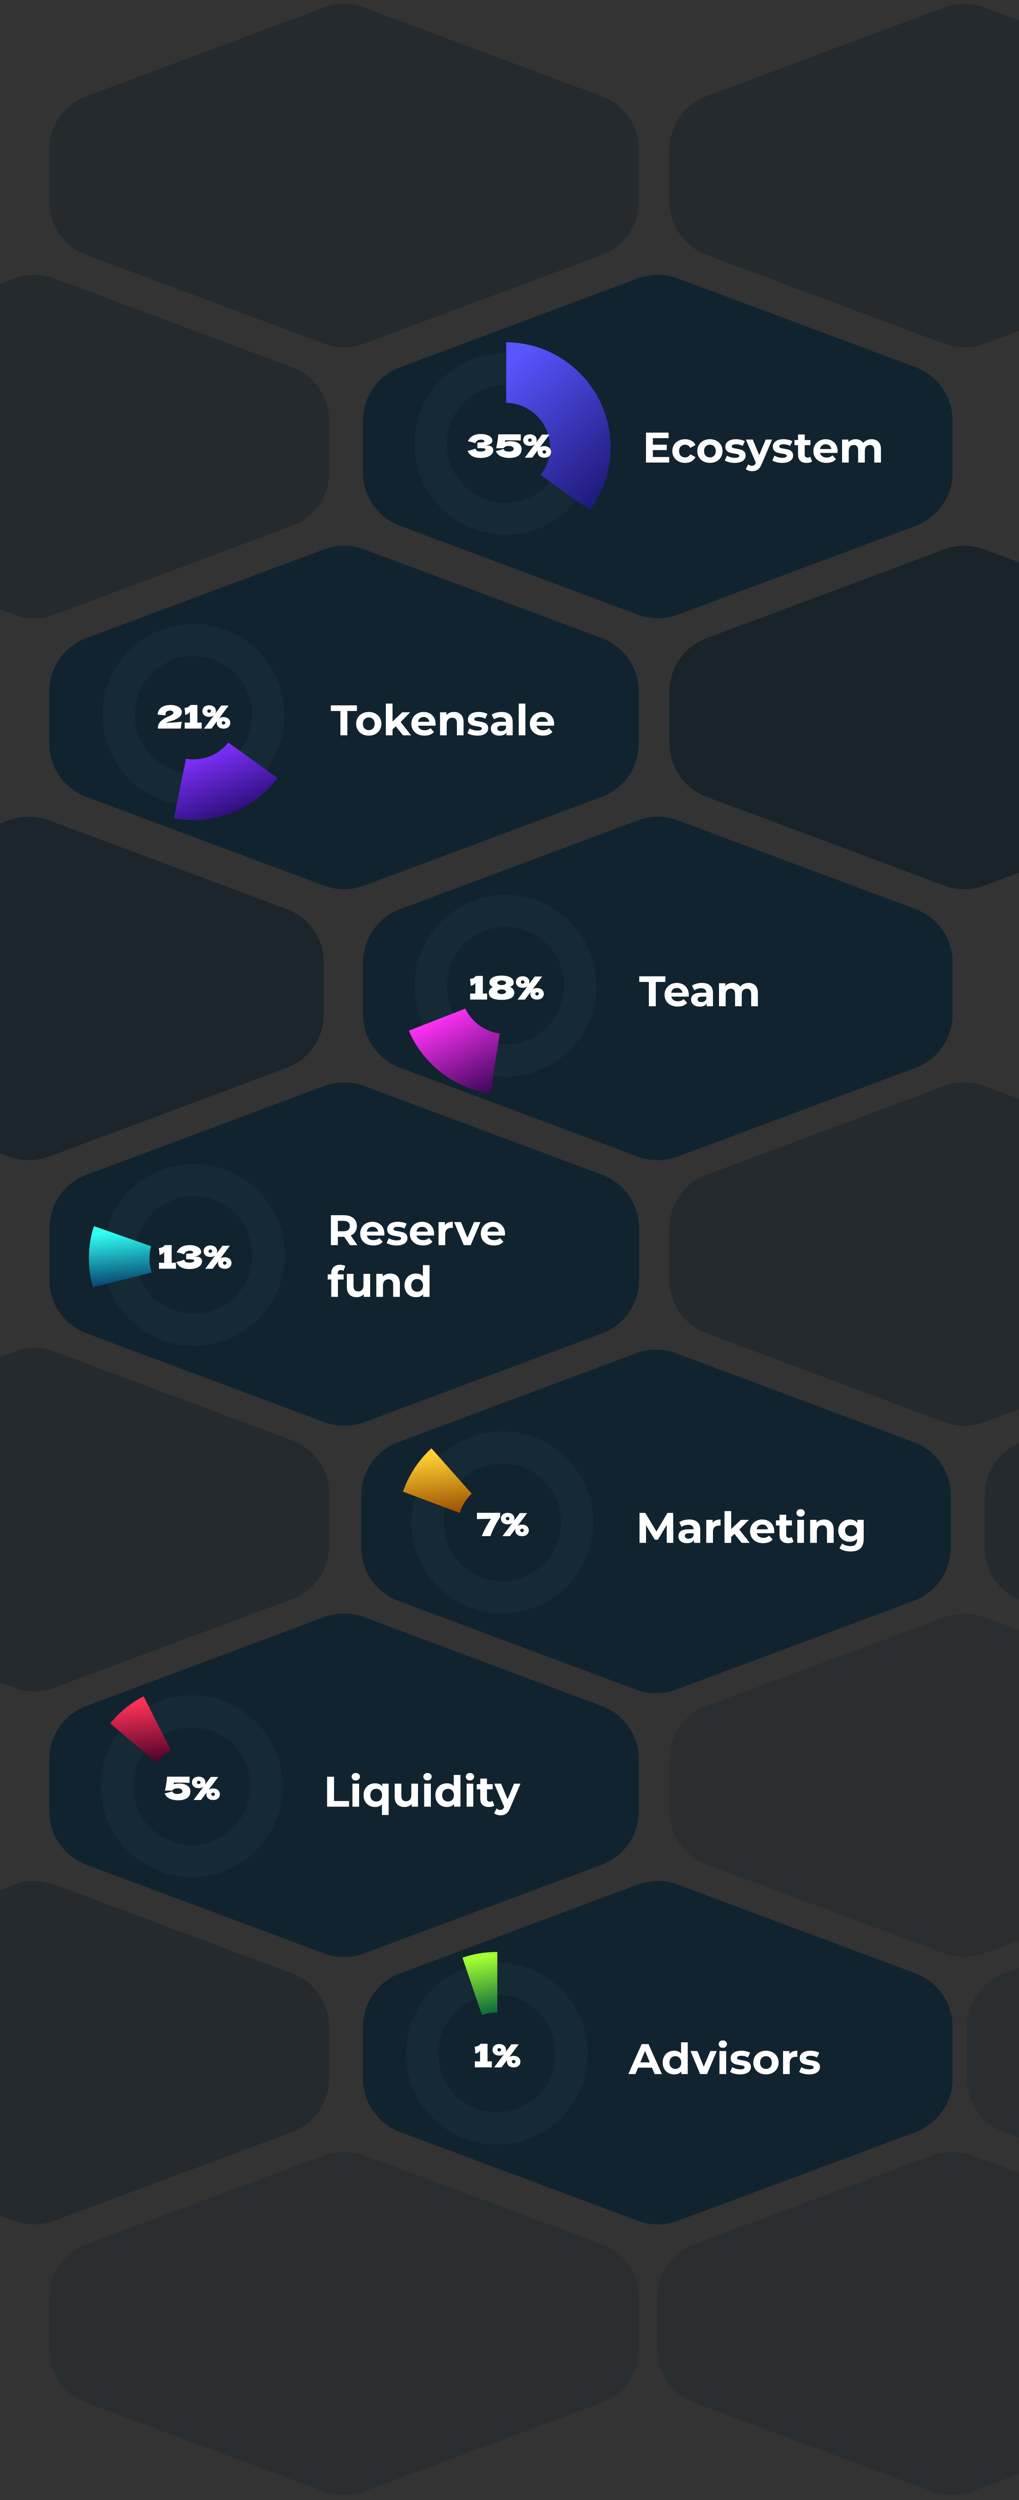 <svg width="414" height="1015" viewBox="0 0 414 1015" fill="none" xmlns="http://www.w3.org/2000/svg">
<rect x="0" y="0" width="414" height="1015" fill="#333333" stroke="none"/>
<path d="M131.681 223.027C136.902 221.079 142.651 221.079 147.872 223.027L244.49 259.076C253.548 262.456 259.553 271.106 259.553 280.774V301.812C259.553 311.48 253.548 320.131 244.49 323.511L147.872 359.56C142.651 361.508 136.902 361.508 131.681 359.56L35.063 323.511C26.006 320.131 20 311.48 20 301.812V280.774C20 271.106 26.006 262.456 35.063 259.076L131.681 223.027Z" fill="#11232E"/>
<path d="M138.309 288.657H134.418V286.364H145.013V288.657H141.123V298.523H138.309V288.657ZM149.833 298.662C148.849 298.662 147.963 298.459 147.176 298.054C146.4 297.637 145.792 297.064 145.352 296.334C144.912 295.605 144.692 294.777 144.692 293.851C144.692 292.924 144.912 292.096 145.352 291.367C145.792 290.637 146.4 290.07 147.176 289.665C147.963 289.248 148.849 289.039 149.833 289.039C150.817 289.039 151.697 289.248 152.473 289.665C153.249 290.07 153.857 290.637 154.297 291.367C154.737 292.096 154.957 292.924 154.957 293.851C154.957 294.777 154.737 295.605 154.297 296.334C153.857 297.064 153.249 297.637 152.473 298.054C151.697 298.459 150.817 298.662 149.833 298.662ZM149.833 296.439C150.528 296.439 151.095 296.207 151.535 295.744C151.987 295.269 152.213 294.638 152.213 293.851C152.213 293.063 151.987 292.438 151.535 291.975C151.095 291.5 150.528 291.263 149.833 291.263C149.138 291.263 148.565 291.5 148.113 291.975C147.662 292.438 147.436 293.063 147.436 293.851C147.436 294.638 147.662 295.269 148.113 295.744C148.565 296.207 149.138 296.439 149.833 296.439ZM160.781 294.858L159.478 296.143V298.523H156.768V285.635H159.478V292.93L163.438 289.178H166.669L162.778 293.138L167.016 298.523H163.733L160.781 294.858ZM176.981 293.885C176.981 293.92 176.964 294.163 176.929 294.615H169.86C169.987 295.194 170.288 295.651 170.763 295.987C171.238 296.323 171.828 296.491 172.535 296.491C173.021 296.491 173.45 296.421 173.82 296.282C174.202 296.132 174.555 295.9 174.88 295.588L176.321 297.151C175.441 298.158 174.156 298.662 172.465 298.662C171.412 298.662 170.479 298.459 169.669 298.054C168.858 297.637 168.233 297.064 167.793 296.334C167.353 295.605 167.133 294.777 167.133 293.851C167.133 292.936 167.347 292.114 167.776 291.384C168.216 290.643 168.812 290.07 169.565 289.665C170.329 289.248 171.18 289.039 172.118 289.039C173.033 289.039 173.861 289.236 174.602 289.63C175.343 290.024 175.922 290.591 176.339 291.332C176.767 292.062 176.981 292.913 176.981 293.885ZM172.135 291.089C171.522 291.089 171.006 291.263 170.589 291.61C170.173 291.957 169.918 292.432 169.825 293.034H174.428C174.335 292.444 174.081 291.975 173.664 291.627C173.247 291.268 172.737 291.089 172.135 291.089ZM184.465 289.039C185.623 289.039 186.555 289.387 187.262 290.081C187.979 290.776 188.338 291.807 188.338 293.173V298.523H185.629V293.59C185.629 292.849 185.467 292.299 185.142 291.94C184.818 291.569 184.349 291.384 183.736 291.384C183.052 291.384 182.508 291.598 182.103 292.027C181.698 292.444 181.495 293.069 181.495 293.903V298.523H178.785V289.178H181.373V290.272C181.732 289.879 182.178 289.578 182.711 289.369C183.243 289.149 183.828 289.039 184.465 289.039ZM193.938 298.662C193.163 298.662 192.404 298.569 191.663 298.384C190.922 298.187 190.331 297.944 189.891 297.654L190.795 295.709C191.211 295.975 191.715 296.195 192.306 296.369C192.896 296.531 193.475 296.612 194.043 296.612C195.189 296.612 195.762 296.329 195.762 295.761C195.762 295.495 195.606 295.304 195.293 295.188C194.981 295.072 194.5 294.974 193.852 294.893C193.087 294.777 192.456 294.644 191.958 294.493C191.46 294.343 191.026 294.076 190.656 293.694C190.297 293.312 190.117 292.768 190.117 292.062C190.117 291.471 190.285 290.95 190.621 290.498C190.968 290.035 191.466 289.676 192.115 289.421C192.775 289.167 193.551 289.039 194.442 289.039C195.102 289.039 195.756 289.115 196.405 289.265C197.065 289.404 197.609 289.601 198.038 289.856L197.134 291.784C196.312 291.32 195.415 291.089 194.442 291.089C193.863 291.089 193.429 291.17 193.139 291.332C192.85 291.494 192.705 291.703 192.705 291.957C192.705 292.247 192.862 292.449 193.174 292.565C193.487 292.681 193.985 292.791 194.668 292.895C195.432 293.023 196.058 293.162 196.544 293.312C197.03 293.451 197.453 293.712 197.812 294.094C198.171 294.476 198.35 295.009 198.35 295.692C198.35 296.271 198.177 296.786 197.829 297.238C197.482 297.689 196.972 298.042 196.301 298.297C195.641 298.54 194.853 298.662 193.938 298.662ZM203.791 289.039C205.239 289.039 206.35 289.387 207.126 290.081C207.902 290.765 208.29 291.801 208.29 293.191V298.523H205.754V297.359C205.245 298.228 204.295 298.662 202.905 298.662C202.187 298.662 201.562 298.54 201.03 298.297C200.508 298.054 200.109 297.718 199.831 297.29C199.553 296.861 199.414 296.375 199.414 295.831C199.414 294.962 199.738 294.279 200.387 293.781C201.047 293.283 202.06 293.034 203.427 293.034H205.58C205.58 292.444 205.401 291.992 205.042 291.679C204.683 291.355 204.144 291.193 203.427 291.193C202.929 291.193 202.436 291.274 201.95 291.436C201.475 291.587 201.07 291.795 200.734 292.062L199.762 290.168C200.271 289.809 200.879 289.531 201.585 289.335C202.303 289.138 203.039 289.039 203.791 289.039ZM203.583 296.838C204.046 296.838 204.457 296.734 204.816 296.525C205.175 296.305 205.43 295.987 205.58 295.57V294.615H203.722C202.61 294.615 202.054 294.98 202.054 295.709C202.054 296.056 202.187 296.334 202.454 296.543C202.732 296.74 203.108 296.838 203.583 296.838ZM210.742 285.635H213.452V298.523H210.742V285.635ZM225.12 293.885C225.12 293.92 225.103 294.163 225.068 294.615H217.999C218.126 295.194 218.427 295.651 218.902 295.987C219.377 296.323 219.967 296.491 220.674 296.491C221.16 296.491 221.589 296.421 221.959 296.282C222.341 296.132 222.694 295.9 223.019 295.588L224.46 297.151C223.58 298.158 222.295 298.662 220.604 298.662C219.551 298.662 218.618 298.459 217.808 298.054C216.997 297.637 216.372 297.064 215.932 296.334C215.492 295.605 215.272 294.777 215.272 293.851C215.272 292.936 215.486 292.114 215.915 291.384C216.355 290.643 216.951 290.07 217.704 289.665C218.468 289.248 219.319 289.039 220.257 289.039C221.172 289.039 222 289.236 222.741 289.63C223.482 290.024 224.061 290.591 224.478 291.332C224.906 292.062 225.12 292.913 225.12 293.885ZM220.274 291.089C219.661 291.089 219.145 291.263 218.728 291.61C218.312 291.957 218.057 292.432 217.964 293.034H222.567C222.474 292.444 222.22 291.975 221.803 291.627C221.386 291.268 220.876 291.089 220.274 291.089Z" fill="white"/>
<circle cx="78.622" cy="290.208" r="30.396" stroke="#162A36" stroke-width="13.027"/>
<path fill-rule="evenodd" clip-rule="evenodd" d="M75.563 308.044C76.557 308.213 77.579 308.302 78.622 308.302C84.352 308.302 89.459 305.638 92.774 301.482L112.768 315.85C104.977 326.209 92.582 332.908 78.622 332.908C75.902 332.908 73.242 332.654 70.664 332.168L75.563 308.044Z" fill="url(#paint0_linear_1121_358)"/>
<path d="M67.356 293.519C70.179 293.363 72.368 293.189 73.922 292.998C73.775 293.45 73.662 293.928 73.584 294.431C73.505 294.935 73.466 295.391 73.466 295.799H64.152L64.139 295.526C64.139 294.674 64.386 293.936 64.881 293.311C65.385 292.686 66.084 292.108 66.979 291.578C67.239 291.422 67.647 291.222 68.203 290.979C68.924 290.666 69.48 290.393 69.871 290.158C70.262 289.915 70.457 289.676 70.457 289.442C70.457 289.147 70.335 288.912 70.092 288.738C69.849 288.565 69.471 288.478 68.959 288.478C68.394 288.478 67.964 288.621 67.669 288.908C67.383 289.194 67.239 289.559 67.239 290.002C67.239 290.141 67.252 290.284 67.278 290.432C66.184 290.293 65.12 290.197 64.087 290.145C64.087 289.407 64.278 288.743 64.66 288.152C65.051 287.553 65.633 287.08 66.406 286.732C67.187 286.385 68.142 286.211 69.272 286.211C70.305 286.211 71.165 286.354 71.851 286.641C72.546 286.919 73.054 287.275 73.375 287.709C73.705 288.135 73.87 288.573 73.87 289.025C73.87 289.546 73.753 289.993 73.518 290.367C73.293 290.74 72.963 291.075 72.528 291.37C72.103 291.656 71.529 291.969 70.809 292.308C70.704 292.36 70.535 292.421 70.301 292.49C70.066 292.551 69.918 292.59 69.858 292.607C69.241 292.79 68.75 292.942 68.386 293.063C68.021 293.185 67.678 293.337 67.356 293.519ZM80.201 293.389C80.982 293.372 81.56 293.354 81.933 293.337V295.799H75.042V293.337C75.98 293.372 76.688 293.389 77.165 293.389V288.895C76.853 289.581 76.214 290.024 75.25 290.223C75.224 289.199 75.129 288.265 74.964 287.423C75.659 287.327 76.141 287.21 76.41 287.071C76.688 286.923 76.9 286.763 77.048 286.589C77.204 286.415 77.309 286.298 77.361 286.237V286.211H80.201V293.389ZM90.829 291.135C91.403 291.135 91.893 291.24 92.301 291.448C92.71 291.648 93.018 291.926 93.226 292.282C93.443 292.638 93.552 293.033 93.552 293.467C93.552 293.91 93.443 294.31 93.226 294.666C93.018 295.022 92.71 295.304 92.301 295.512C91.893 295.712 91.403 295.812 90.829 295.812C90.248 295.812 89.748 295.712 89.331 295.512C88.923 295.304 88.61 295.022 88.393 294.666C88.185 294.31 88.081 293.91 88.081 293.467C88.081 293.207 88.12 292.959 88.198 292.725L85.892 295.812H82.883L86.934 290.393C86.448 290.81 85.797 291.018 84.98 291.018C84.398 291.018 83.899 290.918 83.482 290.719C83.074 290.51 82.761 290.228 82.544 289.872C82.336 289.516 82.231 289.116 82.231 288.673C82.231 288.239 82.336 287.844 82.544 287.488C82.761 287.132 83.074 286.854 83.482 286.654C83.899 286.446 84.398 286.341 84.98 286.341C85.553 286.341 86.044 286.446 86.452 286.654C86.86 286.854 87.169 287.132 87.377 287.488C87.594 287.844 87.703 288.239 87.703 288.673C87.703 289.021 87.638 289.338 87.507 289.624L89.891 286.446H92.888L89.019 291.63C89.488 291.3 90.091 291.135 90.829 291.135ZM84.98 289.377C85.163 289.377 85.328 289.303 85.475 289.155C85.632 289.008 85.71 288.843 85.71 288.66C85.71 288.478 85.632 288.322 85.475 288.191C85.328 288.061 85.163 287.996 84.98 287.996C84.78 287.996 84.602 288.061 84.446 288.191C84.298 288.322 84.225 288.478 84.225 288.66C84.225 288.851 84.298 289.021 84.446 289.168C84.602 289.307 84.78 289.377 84.98 289.377ZM90.829 294.171C91.012 294.171 91.177 294.097 91.324 293.949C91.481 293.802 91.559 293.637 91.559 293.454C91.559 293.272 91.481 293.115 91.324 292.985C91.177 292.855 91.012 292.79 90.829 292.79C90.63 292.79 90.452 292.855 90.295 292.985C90.148 293.115 90.074 293.272 90.074 293.454C90.074 293.645 90.148 293.815 90.295 293.962C90.452 294.101 90.63 294.171 90.829 294.171Z" fill="white"/>
<path opacity="0.7" d="M383.681 223.027C388.902 221.079 394.651 221.079 399.872 223.027L496.49 259.076C505.548 262.456 511.553 271.106 511.553 280.774V301.812C511.553 311.48 505.548 320.131 496.49 323.511L399.872 359.56C394.651 361.508 388.902 361.508 383.681 359.56L287.063 323.511C278.006 320.131 272 311.48 272 301.812V280.774C272 271.106 278.006 262.456 287.063 259.076L383.681 223.027Z" fill="#0D1D27"/>
<path opacity="0.4" d="M5.852 113.021C11.073 111.072 16.822 111.072 22.044 113.021L118.661 149.07C127.719 152.449 133.724 161.1 133.724 170.768V191.806C133.724 201.474 127.719 210.125 118.661 213.504L22.044 249.553C16.822 251.501 11.073 251.501 5.852 249.553L-90.766 213.504C-99.823 210.125 -105.829 201.474 -105.829 191.806V170.768C-105.829 161.1 -99.823 152.449 -90.766 149.07L5.852 113.021Z" fill="#0D1D27"/>
<path opacity="0.4" d="M131.681 3.021C136.902 1.072 142.651 1.072 147.872 3.021L244.49 39.07C253.548 42.449 259.553 51.1 259.553 60.768V81.806C259.553 91.474 253.548 100.125 244.49 103.504L147.872 139.553C142.651 141.501 136.902 141.501 131.681 139.553L35.063 103.504C26.006 100.125 20 91.474 20 81.806V60.768C20 51.1 26.006 42.449 35.063 39.07L131.681 3.021Z" fill="#0D1D27"/>
<path opacity="0.4" d="M383.681 3.021C388.902 1.072 394.651 1.072 399.872 3.021L496.49 39.07C505.548 42.449 511.553 51.1 511.553 60.768V81.806C511.553 91.474 505.548 100.125 496.49 103.504L399.872 139.553C394.651 141.501 388.902 141.501 383.681 139.553L287.063 103.504C278.006 100.125 272 91.474 272 81.806V60.768C272 51.1 278.006 42.449 287.063 39.07L383.681 3.021Z" fill="#0D1D27"/>
<path opacity="0.4" d="M383.681 440.868C388.902 438.92 394.651 438.92 399.872 440.868L496.49 476.917C505.548 480.297 511.553 488.948 511.553 498.615V519.654C511.553 529.322 505.548 537.972 496.49 541.352L399.872 577.401C394.651 579.349 388.902 579.349 383.681 577.401L287.063 541.352C278.006 537.972 272 529.322 272 519.654V498.615C272 488.948 278.006 480.297 287.063 476.917L383.681 440.868Z" fill="#0D1D27"/>
<path d="M259.156 113.021C264.377 111.072 270.126 111.072 275.347 113.021L371.965 149.07C381.023 152.449 387.028 161.1 387.028 170.768V191.806C387.028 201.474 381.023 210.125 371.965 213.504L275.347 249.553C270.126 251.501 264.377 251.501 259.156 249.553L162.538 213.504C153.481 210.125 147.475 201.474 147.475 191.806V170.768C147.475 161.1 153.481 152.449 162.539 149.07L259.156 113.021Z" fill="#11232E"/>
<path d="M271.862 185.535V187.793H262.448V175.634H271.637V177.892H265.245V180.533H270.89V182.721H265.245V185.535H271.862ZM278.358 187.932C277.363 187.932 276.465 187.729 275.666 187.324C274.879 186.907 274.259 186.334 273.808 185.604C273.368 184.875 273.148 184.047 273.148 183.121C273.148 182.194 273.368 181.366 273.808 180.637C274.259 179.907 274.879 179.34 275.666 178.935C276.465 178.518 277.363 178.309 278.358 178.309C279.343 178.309 280.2 178.518 280.929 178.935C281.67 179.34 282.209 179.925 282.545 180.689L280.443 181.818C279.956 180.961 279.256 180.533 278.341 180.533C277.635 180.533 277.05 180.764 276.587 181.227C276.124 181.691 275.892 182.322 275.892 183.121C275.892 183.92 276.124 184.551 276.587 185.014C277.05 185.477 277.635 185.709 278.341 185.709C279.267 185.709 279.968 185.28 280.443 184.423L282.545 185.57C282.209 186.311 281.67 186.89 280.929 187.307C280.2 187.723 279.343 187.932 278.358 187.932ZM288.432 187.932C287.448 187.932 286.562 187.729 285.775 187.324C284.999 186.907 284.391 186.334 283.951 185.604C283.511 184.875 283.291 184.047 283.291 183.121C283.291 182.194 283.511 181.366 283.951 180.637C284.391 179.907 284.999 179.34 285.775 178.935C286.562 178.518 287.448 178.309 288.432 178.309C289.417 178.309 290.297 178.518 291.073 178.935C291.848 179.34 292.456 179.907 292.896 180.637C293.336 181.366 293.556 182.194 293.556 183.121C293.556 184.047 293.336 184.875 292.896 185.604C292.456 186.334 291.848 186.907 291.073 187.324C290.297 187.729 289.417 187.932 288.432 187.932ZM288.432 185.709C289.127 185.709 289.695 185.477 290.135 185.014C290.586 184.539 290.812 183.908 290.812 183.121C290.812 182.333 290.586 181.708 290.135 181.245C289.695 180.77 289.127 180.533 288.432 180.533C287.738 180.533 287.165 180.77 286.713 181.245C286.261 181.708 286.036 182.333 286.036 183.121C286.036 183.908 286.261 184.539 286.713 185.014C287.165 185.477 287.738 185.709 288.432 185.709ZM298.511 187.932C297.736 187.932 296.977 187.839 296.236 187.654C295.495 187.457 294.904 187.214 294.464 186.924L295.368 184.979C295.784 185.245 296.288 185.465 296.879 185.639C297.469 185.801 298.048 185.882 298.616 185.882C299.762 185.882 300.335 185.599 300.335 185.031C300.335 184.765 300.179 184.574 299.866 184.458C299.554 184.342 299.073 184.244 298.425 184.163C297.66 184.047 297.029 183.914 296.531 183.763C296.033 183.613 295.599 183.346 295.229 182.964C294.87 182.582 294.69 182.038 294.69 181.332C294.69 180.741 294.858 180.22 295.194 179.768C295.541 179.305 296.039 178.946 296.688 178.691C297.348 178.437 298.124 178.309 299.015 178.309C299.675 178.309 300.329 178.385 300.978 178.535C301.638 178.674 302.182 178.871 302.611 179.126L301.707 181.054C300.885 180.59 299.988 180.359 299.015 180.359C298.436 180.359 298.002 180.44 297.712 180.602C297.423 180.764 297.278 180.973 297.278 181.227C297.278 181.517 297.435 181.719 297.747 181.835C298.06 181.951 298.558 182.061 299.241 182.165C300.005 182.293 300.631 182.432 301.117 182.582C301.603 182.721 302.026 182.982 302.385 183.364C302.744 183.746 302.923 184.279 302.923 184.962C302.923 185.541 302.75 186.056 302.402 186.508C302.055 186.959 301.545 187.312 300.874 187.567C300.214 187.81 299.426 187.932 298.511 187.932ZM313.701 178.448L309.48 188.366C309.052 189.443 308.519 190.202 307.882 190.642C307.257 191.082 306.498 191.302 305.607 191.302C305.12 191.302 304.64 191.226 304.165 191.076C303.69 190.925 303.302 190.717 303.001 190.45L303.991 188.522C304.2 188.708 304.437 188.853 304.703 188.957C304.981 189.061 305.253 189.113 305.52 189.113C305.89 189.113 306.191 189.02 306.423 188.835C306.655 188.661 306.863 188.366 307.048 187.949L307.083 187.862L303.036 178.448H305.832L308.455 184.788L311.095 178.448H313.701ZM317.815 187.932C317.039 187.932 316.28 187.839 315.539 187.654C314.798 187.457 314.208 187.214 313.768 186.924L314.671 184.979C315.088 185.245 315.591 185.465 316.182 185.639C316.772 185.801 317.351 185.882 317.919 185.882C319.065 185.882 319.638 185.599 319.638 185.031C319.638 184.765 319.482 184.574 319.169 184.458C318.857 184.342 318.376 184.244 317.728 184.163C316.964 184.047 316.332 183.914 315.834 183.763C315.337 183.613 314.902 183.346 314.532 182.964C314.173 182.582 313.993 182.038 313.993 181.332C313.993 180.741 314.161 180.22 314.497 179.768C314.844 179.305 315.342 178.946 315.991 178.691C316.651 178.437 317.427 178.309 318.318 178.309C318.978 178.309 319.633 178.385 320.281 178.535C320.941 178.674 321.485 178.871 321.914 179.126L321.011 181.054C320.188 180.59 319.291 180.359 318.318 180.359C317.739 180.359 317.305 180.44 317.016 180.602C316.726 180.764 316.581 180.973 316.581 181.227C316.581 181.517 316.738 181.719 317.05 181.835C317.363 181.951 317.861 182.061 318.544 182.165C319.308 182.293 319.934 182.432 320.42 182.582C320.906 182.721 321.329 182.982 321.688 183.364C322.047 183.746 322.226 184.279 322.226 184.962C322.226 185.541 322.053 186.056 321.705 186.508C321.358 186.959 320.848 187.312 320.177 187.567C319.517 187.81 318.729 187.932 317.815 187.932ZM329.925 187.341C329.659 187.538 329.329 187.689 328.935 187.793C328.553 187.886 328.148 187.932 327.72 187.932C326.608 187.932 325.745 187.648 325.131 187.081C324.529 186.513 324.228 185.68 324.228 184.58V180.741H322.787V178.657H324.228V176.381H326.938V178.657H329.265V180.741H326.938V184.545C326.938 184.939 327.036 185.245 327.233 185.465C327.442 185.674 327.731 185.778 328.102 185.778C328.53 185.778 328.895 185.662 329.196 185.431L329.925 187.341ZM340.312 183.155C340.312 183.19 340.294 183.433 340.26 183.885H333.19C333.318 184.464 333.619 184.921 334.094 185.257C334.568 185.593 335.159 185.761 335.865 185.761C336.352 185.761 336.78 185.691 337.151 185.552C337.533 185.402 337.886 185.17 338.21 184.858L339.652 186.421C338.772 187.428 337.486 187.932 335.796 187.932C334.742 187.932 333.81 187.729 332.999 187.324C332.189 186.907 331.563 186.334 331.123 185.604C330.683 184.875 330.463 184.047 330.463 183.121C330.463 182.206 330.678 181.384 331.106 180.654C331.546 179.913 332.142 179.34 332.895 178.935C333.659 178.518 334.51 178.309 335.448 178.309C336.363 178.309 337.191 178.506 337.932 178.9C338.673 179.294 339.252 179.861 339.669 180.602C340.098 181.332 340.312 182.183 340.312 183.155ZM335.466 180.359C334.852 180.359 334.337 180.533 333.92 180.88C333.503 181.227 333.248 181.702 333.156 182.304H337.758C337.666 181.714 337.411 181.245 336.994 180.897C336.577 180.538 336.068 180.359 335.466 180.359ZM354.083 178.309C355.253 178.309 356.179 178.657 356.862 179.351C357.557 180.035 357.905 181.065 357.905 182.443V187.793H355.195V182.86C355.195 182.119 355.039 181.569 354.726 181.21C354.425 180.839 353.991 180.654 353.423 180.654C352.786 180.654 352.283 180.863 351.912 181.279C351.542 181.685 351.356 182.293 351.356 183.103V187.793H348.647V182.86C348.647 181.389 348.056 180.654 346.875 180.654C346.25 180.654 345.752 180.863 345.381 181.279C345.011 181.685 344.825 182.293 344.825 183.103V187.793H342.116V178.448H344.704V179.525C345.051 179.131 345.474 178.83 345.972 178.622C346.481 178.413 347.037 178.309 347.639 178.309C348.299 178.309 348.896 178.442 349.428 178.709C349.961 178.964 350.389 179.34 350.714 179.838C351.096 179.351 351.576 178.975 352.155 178.709C352.746 178.442 353.389 178.309 354.083 178.309Z" fill="white"/>
<circle cx="205.373" cy="180.201" r="30.396" stroke="#162A36" stroke-width="13.027"/>
<path fill-rule="evenodd" clip-rule="evenodd" d="M205.669 138.95C229.115 139.109 248.073 158.165 248.073 181.648C248.073 191.173 244.955 199.969 239.683 207.072L219.595 192.835C222.02 189.756 223.466 185.871 223.466 181.648C223.466 171.755 215.525 163.716 205.669 163.558L205.669 138.95Z" fill="url(#paint1_linear_1121_358)"/>
<path d="M197.235 180.999C197.547 180.938 197.856 180.907 198.16 180.907C198.689 180.907 199.119 180.999 199.449 181.181C199.788 181.355 200.031 181.58 200.179 181.858C200.327 182.128 200.4 182.41 200.4 182.705C200.4 183.391 200.175 183.977 199.723 184.464C199.271 184.941 198.659 185.306 197.886 185.558C197.113 185.801 196.253 185.923 195.307 185.923C192.562 185.923 190.786 184.967 189.979 183.057L190.708 182.874C191.247 182.744 191.703 182.623 192.076 182.51C192.458 182.388 192.793 182.253 193.079 182.106C193.253 182.54 193.5 182.853 193.822 183.044C194.152 183.226 194.603 183.317 195.177 183.317C195.784 183.317 196.279 183.248 196.662 183.109C197.044 182.97 197.235 182.762 197.235 182.484C197.235 182.336 197.161 182.223 197.013 182.145C196.866 182.067 196.631 182.015 196.31 181.989C195.989 181.954 195.537 181.936 194.955 181.936H193.965V179.657H194.564C195.224 179.657 195.763 179.631 196.18 179.579C196.596 179.518 196.805 179.392 196.805 179.201C196.805 178.984 196.692 178.81 196.466 178.68C196.249 178.541 195.906 178.471 195.437 178.471C194.829 178.471 194.334 178.597 193.952 178.849C193.579 179.101 193.288 179.466 193.079 179.943C192.15 179.57 191.16 179.305 190.109 179.149C190.526 178.211 191.164 177.486 192.024 176.973C192.892 176.461 194.008 176.205 195.372 176.205C196.258 176.205 197.052 176.322 197.756 176.556C198.468 176.782 199.024 177.099 199.423 177.507C199.832 177.915 200.036 178.371 200.036 178.875C200.036 179.17 199.966 179.435 199.827 179.67C199.688 179.896 199.415 180.121 199.006 180.347C198.598 180.564 198.008 180.781 197.235 180.999ZM207.407 179.136C208.397 179.136 209.227 179.275 209.895 179.553C210.573 179.822 211.076 180.191 211.406 180.66C211.745 181.12 211.914 181.637 211.914 182.21C211.914 183.513 211.458 184.459 210.547 185.05C209.643 185.632 208.432 185.923 206.912 185.923C205.635 185.923 204.511 185.71 203.538 185.284C202.574 184.85 201.875 184.125 201.441 183.109C201.918 183.039 202.439 182.927 203.004 182.77C203.577 182.614 204.094 182.453 204.554 182.288C204.737 182.662 204.993 182.935 205.323 183.109C205.653 183.274 206.096 183.356 206.652 183.356C207.242 183.356 207.728 183.261 208.111 183.07C208.501 182.879 208.697 182.614 208.697 182.275C208.697 181.928 208.527 181.637 208.189 181.402C207.85 181.168 207.333 181.051 206.638 181.051C206.187 181.051 205.774 181.133 205.401 181.298C205.027 181.454 204.758 181.68 204.593 181.976H201.584C201.792 181.081 201.975 180.117 202.131 179.084C202.296 178.05 202.396 177.134 202.431 176.335H211.576V178.862C210.612 178.801 209.7 178.767 208.84 178.758C207.989 178.74 206.795 178.732 205.258 178.732L205.127 179.461C205.787 179.244 206.547 179.136 207.407 179.136ZM221.161 181.129C221.734 181.129 222.225 181.233 222.633 181.441C223.041 181.641 223.349 181.919 223.558 182.275C223.775 182.631 223.884 183.026 223.884 183.461C223.884 183.904 223.775 184.303 223.558 184.659C223.349 185.015 223.041 185.297 222.633 185.506C222.225 185.706 221.734 185.806 221.161 185.806C220.579 185.806 220.08 185.706 219.663 185.506C219.255 185.297 218.942 185.015 218.725 184.659C218.516 184.303 218.412 183.904 218.412 183.461C218.412 183.2 218.451 182.953 218.529 182.718L216.224 185.806H213.214L217.266 180.386C216.779 180.803 216.128 181.012 215.312 181.012C214.73 181.012 214.231 180.912 213.814 180.712C213.405 180.503 213.093 180.221 212.876 179.865C212.667 179.509 212.563 179.11 212.563 178.667C212.563 178.232 212.667 177.837 212.876 177.481C213.093 177.125 213.405 176.847 213.814 176.647C214.231 176.439 214.73 176.335 215.312 176.335C215.885 176.335 216.376 176.439 216.784 176.647C217.192 176.847 217.5 177.125 217.709 177.481C217.926 177.837 218.034 178.232 218.034 178.667C218.034 179.014 217.969 179.331 217.839 179.618L220.223 176.439H223.219L219.35 181.624C219.819 181.294 220.423 181.129 221.161 181.129ZM215.312 179.37C215.494 179.37 215.659 179.296 215.807 179.149C215.963 179.001 216.041 178.836 216.041 178.654C216.041 178.471 215.963 178.315 215.807 178.185C215.659 178.054 215.494 177.989 215.312 177.989C215.112 177.989 214.934 178.054 214.778 178.185C214.63 178.315 214.556 178.471 214.556 178.654C214.556 178.845 214.63 179.014 214.778 179.162C214.934 179.301 215.112 179.37 215.312 179.37ZM221.161 184.164C221.343 184.164 221.508 184.09 221.656 183.943C221.812 183.795 221.89 183.63 221.89 183.448C221.89 183.265 221.812 183.109 221.656 182.979C221.508 182.848 221.343 182.783 221.161 182.783C220.961 182.783 220.783 182.848 220.627 182.979C220.479 183.109 220.405 183.265 220.405 183.448C220.405 183.639 220.479 183.808 220.627 183.956C220.783 184.095 220.961 184.164 221.161 184.164Z" fill="white"/>
<path d="M259.156 333.033C264.377 331.085 270.126 331.085 275.347 333.033L371.965 369.082C381.023 372.462 387.028 381.113 387.028 390.78V411.819C387.028 421.487 381.023 430.137 371.965 433.517L275.347 469.566C270.126 471.514 264.377 471.514 259.156 469.566L162.538 433.517C153.481 430.137 147.475 421.487 147.475 411.819V390.78C147.475 381.113 153.481 372.462 162.539 369.082L259.156 333.033Z" fill="#11232E"/>
<path d="M263.613 398.663H259.722V396.371H270.318V398.663H266.427V408.529H263.613V398.663ZM279.844 403.892C279.844 403.926 279.827 404.17 279.792 404.621H272.723C272.85 405.2 273.151 405.658 273.626 405.993C274.101 406.329 274.691 406.497 275.398 406.497C275.884 406.497 276.313 406.428 276.683 406.289C277.065 406.138 277.418 405.907 277.743 405.594L279.184 407.157C278.304 408.165 277.019 408.668 275.328 408.668C274.275 408.668 273.342 408.466 272.532 408.06C271.721 407.643 271.096 407.07 270.656 406.341C270.216 405.611 269.996 404.783 269.996 403.857C269.996 402.942 270.21 402.12 270.639 401.39C271.079 400.649 271.675 400.076 272.428 399.671C273.192 399.254 274.043 399.046 274.981 399.046C275.896 399.046 276.724 399.242 277.465 399.636C278.206 400.03 278.785 400.597 279.202 401.338C279.63 402.068 279.844 402.919 279.844 403.892ZM274.998 401.095C274.385 401.095 273.869 401.269 273.452 401.616C273.036 401.964 272.781 402.438 272.688 403.041H277.291C277.198 402.45 276.944 401.981 276.527 401.634C276.11 401.275 275.6 401.095 274.998 401.095ZM285.163 399.046C286.611 399.046 287.722 399.393 288.498 400.088C289.274 400.771 289.662 401.807 289.662 403.197V408.529H287.126V407.366C286.616 408.234 285.667 408.668 284.277 408.668C283.559 408.668 282.934 408.547 282.401 408.303C281.88 408.06 281.481 407.725 281.203 407.296C280.925 406.868 280.786 406.381 280.786 405.837C280.786 404.969 281.11 404.285 281.759 403.787C282.419 403.29 283.432 403.041 284.798 403.041H286.952C286.952 402.45 286.773 401.998 286.414 401.686C286.055 401.362 285.516 401.199 284.798 401.199C284.3 401.199 283.808 401.28 283.322 401.443C282.847 401.593 282.442 401.802 282.106 402.068L281.133 400.175C281.643 399.816 282.251 399.538 282.957 399.341C283.675 399.144 284.41 399.046 285.163 399.046ZM284.955 406.844C285.418 406.844 285.829 406.74 286.188 406.532C286.547 406.312 286.802 405.993 286.952 405.576V404.621H285.094C283.982 404.621 283.426 404.986 283.426 405.715C283.426 406.063 283.559 406.341 283.826 406.549C284.104 406.746 284.48 406.844 284.955 406.844ZM304.082 399.046C305.251 399.046 306.178 399.393 306.861 400.088C307.555 400.771 307.903 401.802 307.903 403.18V408.529H305.193V403.596C305.193 402.855 305.037 402.305 304.724 401.946C304.423 401.576 303.989 401.39 303.422 401.39C302.785 401.39 302.281 401.599 301.91 402.016C301.54 402.421 301.355 403.029 301.355 403.84V408.529H298.645V403.596C298.645 402.126 298.054 401.39 296.873 401.39C296.248 401.39 295.75 401.599 295.38 402.016C295.009 402.421 294.824 403.029 294.824 403.84V408.529H292.114V399.185H294.702V400.261C295.05 399.868 295.472 399.567 295.97 399.358C296.48 399.15 297.035 399.046 297.638 399.046C298.298 399.046 298.894 399.179 299.427 399.445C299.959 399.7 300.388 400.076 300.712 400.574C301.094 400.088 301.575 399.711 302.154 399.445C302.744 399.179 303.387 399.046 304.082 399.046Z" fill="white"/>
<circle cx="205.373" cy="400.214" r="30.396" stroke="#162A36" stroke-width="13.027"/>
<path fill-rule="evenodd" clip-rule="evenodd" d="M189.049 409.473C191.645 414.888 196.856 418.812 203.047 419.606L199.213 443.92C184.278 441.762 171.843 431.874 166.097 418.442L189.049 409.473Z" fill="url(#paint2_linear_1121_358)"/>
<path d="M196.17 403.395C196.951 403.378 197.529 403.36 197.902 403.343V405.805H191.011V403.343C191.949 403.378 192.657 403.395 193.134 403.395V398.901C192.822 399.587 192.183 400.03 191.219 400.23C191.193 399.205 191.098 398.271 190.933 397.429C191.627 397.333 192.109 397.216 192.379 397.077C192.657 396.929 192.869 396.769 193.017 396.595C193.173 396.421 193.278 396.304 193.33 396.243V396.217H196.17V403.395ZM207.189 400.699C207.571 400.838 207.897 401.033 208.166 401.285C208.435 401.537 208.635 401.815 208.765 402.119C208.896 402.414 208.961 402.692 208.961 402.952C208.961 403.977 208.505 404.733 207.593 405.219C206.69 405.697 205.422 405.935 203.789 405.935C202.148 405.935 200.871 405.697 199.959 405.219C199.047 404.733 198.591 403.977 198.591 402.952C198.591 402.535 198.739 402.11 199.034 401.676C199.338 401.233 199.759 400.907 200.298 400.699C199.82 400.473 199.46 400.225 199.216 399.956C198.982 399.678 198.865 399.309 198.865 398.849C198.865 398.31 199.051 397.833 199.425 397.416C199.798 396.99 200.354 396.66 201.092 396.426C201.839 396.191 202.738 396.074 203.789 396.074C204.831 396.074 205.721 396.191 206.459 396.426C207.198 396.66 207.754 396.99 208.127 397.416C208.5 397.833 208.687 398.31 208.687 398.849C208.687 399.318 208.561 399.687 208.309 399.956C208.066 400.225 207.693 400.473 207.189 400.699ZM203.815 399.93C204.319 399.93 204.736 399.843 205.066 399.669C205.404 399.496 205.574 399.266 205.574 398.979C205.574 398.692 205.404 398.467 205.066 398.302C204.727 398.128 204.31 398.041 203.815 398.041C203.311 398.041 202.89 398.128 202.551 398.302C202.213 398.467 202.043 398.692 202.043 398.979C202.043 399.274 202.213 399.509 202.551 399.682C202.89 399.847 203.311 399.93 203.815 399.93ZM203.815 403.578C204.319 403.578 204.736 403.491 205.066 403.317C205.404 403.143 205.574 402.913 205.574 402.627C205.574 402.34 205.404 402.114 205.066 401.949C204.727 401.775 204.31 401.689 203.815 401.689C203.311 401.689 202.89 401.775 202.551 401.949C202.213 402.114 202.043 402.34 202.043 402.627C202.043 402.922 202.213 403.156 202.551 403.33C202.89 403.495 203.311 403.578 203.815 403.578ZM218.21 401.141C218.783 401.141 219.273 401.246 219.682 401.454C220.09 401.654 220.398 401.932 220.607 402.288C220.824 402.644 220.932 403.039 220.932 403.473C220.932 403.916 220.824 404.316 220.607 404.672C220.398 405.028 220.09 405.31 219.682 405.519C219.273 405.718 218.783 405.818 218.21 405.818C217.628 405.818 217.128 405.718 216.711 405.519C216.303 405.31 215.991 405.028 215.774 404.672C215.565 404.316 215.461 403.916 215.461 403.473C215.461 403.213 215.5 402.965 215.578 402.731L213.272 405.818H210.263L214.314 400.399C213.828 400.816 213.177 401.024 212.36 401.024C211.779 401.024 211.279 400.924 210.862 400.725C210.454 400.516 210.141 400.234 209.924 399.878C209.716 399.522 209.612 399.122 209.612 398.679C209.612 398.245 209.716 397.85 209.924 397.494C210.141 397.138 210.454 396.86 210.862 396.66C211.279 396.452 211.779 396.348 212.36 396.348C212.934 396.348 213.424 396.452 213.832 396.66C214.241 396.86 214.549 397.138 214.757 397.494C214.975 397.85 215.083 398.245 215.083 398.679C215.083 399.027 215.018 399.344 214.888 399.63L217.272 396.452H220.268L216.399 401.637C216.868 401.306 217.471 401.141 218.21 401.141ZM212.36 399.383C212.543 399.383 212.708 399.309 212.855 399.161C213.012 399.014 213.09 398.849 213.09 398.666C213.09 398.484 213.012 398.328 212.855 398.197C212.708 398.067 212.543 398.002 212.36 398.002C212.161 398.002 211.983 398.067 211.826 398.197C211.679 398.328 211.605 398.484 211.605 398.666C211.605 398.857 211.679 399.027 211.826 399.174C211.983 399.313 212.161 399.383 212.36 399.383ZM218.21 404.177C218.392 404.177 218.557 404.103 218.705 403.955C218.861 403.808 218.939 403.643 218.939 403.46C218.939 403.278 218.861 403.122 218.705 402.991C218.557 402.861 218.392 402.796 218.21 402.796C218.01 402.796 217.832 402.861 217.675 402.991C217.528 403.122 217.454 403.278 217.454 403.46C217.454 403.651 217.528 403.821 217.675 403.968C217.832 404.107 218.01 404.177 218.21 404.177Z" fill="white"/>
<path opacity="0.6" d="M3.681 333.033C8.902 331.085 14.651 331.085 19.872 333.033L116.49 369.082C125.548 372.462 131.553 381.113 131.553 390.78V411.819C131.553 421.487 125.548 430.137 116.49 433.517L19.872 469.566C14.651 471.514 8.902 471.514 3.681 469.566L-92.937 433.517C-101.994 430.137 -108 421.487 -108 411.819V390.78C-108 381.113 -101.994 372.462 -92.937 369.082L3.681 333.033Z" fill="#0D1D27"/>
<path opacity="0.2" d="M504.499 765.097C509.72 763.149 515.469 763.149 520.69 765.097L617.308 801.146C626.366 804.526 632.371 813.177 632.371 822.844V843.883C632.371 853.551 626.366 862.201 617.308 865.581L520.69 901.63C515.469 903.578 509.72 903.578 504.499 901.63L407.882 865.581C398.824 862.201 392.818 853.551 392.818 843.883V822.844C392.818 813.177 398.824 804.526 407.882 801.146L504.499 765.097Z" fill="#0D1D27"/>
<path opacity="0.4" d="M511.736 549.427C516.957 547.479 522.706 547.479 527.928 549.427L624.545 585.476C633.603 588.856 639.608 597.506 639.608 607.174V628.212C639.608 637.88 633.603 646.531 624.545 649.91L527.928 685.96C522.706 687.908 516.957 687.908 511.736 685.96L415.119 649.91C406.061 646.531 400.055 637.88 400.055 628.212V607.174C400.055 597.506 406.061 588.856 415.119 585.476L511.736 549.427Z" fill="#0D1D27"/>
<path opacity="0.4" d="M5.852 548.703C11.073 546.755 16.822 546.755 22.044 548.703L118.661 584.752C127.719 588.132 133.724 596.783 133.724 606.45V627.489C133.724 637.157 127.719 645.807 118.661 649.187L22.044 685.236C16.822 687.184 11.073 687.184 5.852 685.236L-90.766 649.187C-99.823 645.807 -105.829 637.157 -105.829 627.489V606.45C-105.829 596.783 -99.823 588.132 -90.766 584.752L5.852 548.703Z" fill="#0D1D27"/>
<path opacity="0.4" d="M5.852 765.097C11.073 763.149 16.822 763.149 22.044 765.097L118.661 801.146C127.719 804.526 133.724 813.177 133.724 822.844V843.883C133.724 853.551 127.719 862.201 118.661 865.581L22.044 901.63C16.822 903.578 11.073 903.578 5.852 901.63L-90.766 865.581C-99.823 862.201 -105.829 853.551 -105.829 843.883V822.844C-105.829 813.177 -99.823 804.526 -90.766 801.146L5.852 765.097Z" fill="#0D1D27"/>
<path d="M259.156 765.097C264.377 763.149 270.126 763.149 275.347 765.097L371.965 801.146C381.023 804.526 387.028 813.177 387.028 822.844V843.883C387.028 853.551 381.023 862.201 371.965 865.581L275.347 901.63C270.126 903.578 264.377 903.578 259.156 901.63L162.538 865.581C153.481 862.201 147.475 853.551 147.475 843.883V822.844C147.475 813.177 153.481 804.526 162.539 801.146L259.156 765.097Z" fill="#11232E"/>
<path d="M264.884 839.435H259.238L258.162 842.041H255.278L260.698 829.882H263.477L268.913 842.041H265.96L264.884 839.435ZM263.998 837.299L262.07 832.644L260.142 837.299H263.998ZM279.417 829.152V842.041H276.829V840.964C276.158 841.774 275.185 842.179 273.911 842.179C273.031 842.179 272.232 841.983 271.514 841.589C270.808 841.195 270.252 840.634 269.847 839.904C269.441 839.175 269.239 838.329 269.239 837.368C269.239 836.407 269.441 835.562 269.847 834.832C270.252 834.103 270.808 833.541 271.514 833.147C272.232 832.754 273.031 832.557 273.911 832.557C275.104 832.557 276.036 832.933 276.708 833.686V829.152H279.417ZM274.38 839.956C275.063 839.956 275.631 839.725 276.082 839.261C276.534 838.787 276.76 838.156 276.76 837.368C276.76 836.581 276.534 835.955 276.082 835.492C275.631 835.017 275.063 834.78 274.38 834.78C273.685 834.78 273.112 835.017 272.661 835.492C272.209 835.955 271.983 836.581 271.983 837.368C271.983 838.156 272.209 838.787 272.661 839.261C273.112 839.725 273.685 839.956 274.38 839.956ZM291.2 832.696L287.258 842.041H284.461L280.536 832.696H283.332L285.92 839.053L288.595 832.696H291.2ZM292.306 832.696H295.016V842.041H292.306V832.696ZM293.661 831.393C293.163 831.393 292.758 831.248 292.445 830.959C292.132 830.669 291.976 830.31 291.976 829.882C291.976 829.453 292.132 829.095 292.445 828.805C292.758 828.516 293.163 828.371 293.661 828.371C294.159 828.371 294.564 828.51 294.877 828.788C295.189 829.066 295.346 829.413 295.346 829.83C295.346 830.281 295.189 830.658 294.877 830.959C294.564 831.248 294.159 831.393 293.661 831.393ZM300.674 842.179C299.898 842.179 299.14 842.087 298.399 841.902C297.658 841.705 297.067 841.462 296.627 841.172L297.53 839.227C297.947 839.493 298.451 839.713 299.042 839.887C299.632 840.049 300.211 840.13 300.779 840.13C301.925 840.13 302.498 839.846 302.498 839.279C302.498 839.012 302.342 838.821 302.029 838.706C301.716 838.59 301.236 838.491 300.587 838.41C299.823 838.295 299.192 838.161 298.694 838.011C298.196 837.86 297.762 837.594 297.391 837.212C297.033 836.83 296.853 836.285 296.853 835.579C296.853 834.989 297.021 834.467 297.357 834.016C297.704 833.553 298.202 833.194 298.851 832.939C299.511 832.684 300.286 832.557 301.178 832.557C301.838 832.557 302.492 832.632 303.141 832.783C303.801 832.922 304.345 833.118 304.773 833.373L303.87 835.301C303.048 834.838 302.151 834.606 301.178 834.606C300.599 834.606 300.165 834.687 299.875 834.85C299.586 835.012 299.441 835.22 299.441 835.475C299.441 835.764 299.597 835.967 299.91 836.083C300.223 836.199 300.721 836.309 301.404 836.413C302.168 836.54 302.793 836.679 303.28 836.83C303.766 836.969 304.189 837.229 304.548 837.611C304.907 837.993 305.086 838.526 305.086 839.209C305.086 839.788 304.912 840.304 304.565 840.755C304.218 841.207 303.708 841.56 303.037 841.815C302.376 842.058 301.589 842.179 300.674 842.179ZM311.204 842.179C310.22 842.179 309.334 841.977 308.547 841.572C307.771 841.155 307.163 840.581 306.723 839.852C306.283 839.122 306.063 838.295 306.063 837.368C306.063 836.442 306.283 835.614 306.723 834.884C307.163 834.155 307.771 833.587 308.547 833.182C309.334 832.765 310.22 832.557 311.204 832.557C312.189 832.557 313.069 832.765 313.845 833.182C314.62 833.587 315.228 834.155 315.668 834.884C316.108 835.614 316.328 836.442 316.328 837.368C316.328 838.295 316.108 839.122 315.668 839.852C315.228 840.581 314.62 841.155 313.845 841.572C313.069 841.977 312.189 842.179 311.204 842.179ZM311.204 839.956C311.899 839.956 312.467 839.725 312.907 839.261C313.358 838.787 313.584 838.156 313.584 837.368C313.584 836.581 313.358 835.955 312.907 835.492C312.467 835.017 311.899 834.78 311.204 834.78C310.51 834.78 309.937 835.017 309.485 835.492C309.033 835.955 308.808 836.581 308.808 837.368C308.808 838.156 309.033 838.787 309.485 839.261C309.937 839.725 310.51 839.956 311.204 839.956ZM320.728 833.929C321.052 833.477 321.486 833.136 322.03 832.904C322.586 832.673 323.223 832.557 323.941 832.557V835.058C323.64 835.035 323.437 835.023 323.333 835.023C322.557 835.023 321.949 835.243 321.509 835.683C321.069 836.112 320.849 836.76 320.849 837.629V842.041H318.14V832.696H320.728V833.929ZM328.73 842.179C327.954 842.179 327.196 842.087 326.455 841.902C325.713 841.705 325.123 841.462 324.683 841.172L325.586 839.227C326.003 839.493 326.507 839.713 327.097 839.887C327.688 840.049 328.267 840.13 328.834 840.13C329.981 840.13 330.554 839.846 330.554 839.279C330.554 839.012 330.397 838.821 330.085 838.706C329.772 838.59 329.292 838.491 328.643 838.41C327.879 838.295 327.248 838.161 326.75 838.011C326.252 837.86 325.818 837.594 325.447 837.212C325.088 836.83 324.909 836.285 324.909 835.579C324.909 834.989 325.077 834.467 325.412 834.016C325.76 833.553 326.258 833.194 326.906 832.939C327.566 832.684 328.342 832.557 329.234 832.557C329.894 832.557 330.548 832.632 331.196 832.783C331.856 832.922 332.401 833.118 332.829 833.373L331.926 835.301C331.104 834.838 330.206 834.606 329.234 834.606C328.655 834.606 328.22 834.687 327.931 834.85C327.641 835.012 327.497 835.22 327.497 835.475C327.497 835.764 327.653 835.967 327.966 836.083C328.278 836.199 328.776 836.309 329.459 836.413C330.224 836.54 330.849 836.679 331.335 836.83C331.822 836.969 332.244 837.229 332.603 837.611C332.962 837.993 333.142 838.526 333.142 839.209C333.142 839.788 332.968 840.304 332.621 840.755C332.273 841.207 331.764 841.56 331.092 841.815C330.432 842.058 329.645 842.179 328.73 842.179Z" fill="white"/>
<circle cx="201.879" cy="833.726" r="30.396" stroke="#162A36" stroke-width="13.027"/>
<path fill-rule="evenodd" clip-rule="evenodd" d="M202.051 792.474C201.952 792.473 201.853 792.473 201.755 792.473C196.899 792.473 192.234 793.283 187.885 794.776L195.8 818.083C197.665 817.433 199.668 817.08 201.755 817.08C201.854 817.08 201.952 817.081 202.051 817.082L202.051 792.474Z" fill="url(#paint3_linear_1121_358)"/>
<path d="M198.076 836.907C198.858 836.89 199.436 836.872 199.809 836.855V839.317H192.918V836.855C193.856 836.89 194.563 836.907 195.041 836.907V832.413C194.728 833.099 194.09 833.542 193.126 833.741C193.1 832.717 193.005 831.783 192.84 830.94C193.534 830.845 194.016 830.728 194.286 830.589C194.563 830.441 194.776 830.28 194.924 830.107C195.08 829.933 195.184 829.816 195.237 829.755V829.729H198.076V836.907ZM208.705 834.653C209.278 834.653 209.769 834.757 210.177 834.966C210.585 835.166 210.894 835.444 211.102 835.8C211.319 836.156 211.428 836.551 211.428 836.985C211.428 837.428 211.319 837.827 211.102 838.184C210.894 838.54 210.585 838.822 210.177 839.03C209.769 839.23 209.278 839.33 208.705 839.33C208.123 839.33 207.624 839.23 207.207 839.03C206.799 838.822 206.486 838.54 206.269 838.184C206.061 837.827 205.956 837.428 205.956 836.985C205.956 836.725 205.995 836.477 206.074 836.243L203.768 839.33H200.759L204.81 833.911C204.324 834.328 203.672 834.536 202.856 834.536C202.274 834.536 201.775 834.436 201.358 834.236C200.95 834.028 200.637 833.746 200.42 833.39C200.211 833.034 200.107 832.634 200.107 832.191C200.107 831.757 200.211 831.362 200.42 831.006C200.637 830.65 200.95 830.372 201.358 830.172C201.775 829.963 202.274 829.859 202.856 829.859C203.429 829.859 203.92 829.963 204.328 830.172C204.736 830.372 205.044 830.65 205.253 831.006C205.47 831.362 205.579 831.757 205.579 832.191C205.579 832.538 205.513 832.855 205.383 833.142L207.767 829.963H210.763L206.894 835.148C207.363 834.818 207.967 834.653 208.705 834.653ZM202.856 832.895C203.038 832.895 203.203 832.821 203.351 832.673C203.507 832.525 203.585 832.36 203.585 832.178C203.585 831.996 203.507 831.839 203.351 831.709C203.203 831.579 203.038 831.514 202.856 831.514C202.656 831.514 202.478 831.579 202.322 831.709C202.174 831.839 202.1 831.996 202.1 832.178C202.1 832.369 202.174 832.538 202.322 832.686C202.478 832.825 202.656 832.895 202.856 832.895ZM208.705 837.689C208.887 837.689 209.052 837.615 209.2 837.467C209.356 837.319 209.435 837.154 209.435 836.972C209.435 836.79 209.356 836.633 209.2 836.503C209.052 836.373 208.887 836.308 208.705 836.308C208.505 836.308 208.327 836.373 208.171 836.503C208.023 836.633 207.95 836.79 207.95 836.972C207.95 837.163 208.023 837.332 208.171 837.48C208.327 837.619 208.505 837.689 208.705 837.689Z" fill="white"/>
<path d="M258.432 549.427C263.653 547.479 269.402 547.479 274.624 549.427L371.241 585.476C380.299 588.856 386.304 597.506 386.304 607.174V628.212C386.304 637.88 380.299 646.531 371.241 649.91L274.624 685.96C269.402 687.908 263.653 687.908 258.432 685.96L161.815 649.91C152.757 646.531 146.751 637.88 146.751 628.212V607.174C146.751 597.506 152.757 588.856 161.815 585.476L258.432 549.427Z" fill="#11232E"/>
<path d="M270.891 626.371L270.874 619.075L267.296 625.085H266.028L262.467 619.232V626.371H259.827V614.212H262.154L266.705 621.768L271.187 614.212H273.497L273.531 626.371H270.891ZM279.994 616.887C281.442 616.887 282.553 617.234 283.329 617.929C284.105 618.612 284.493 619.649 284.493 621.038V626.371H281.957V625.207C281.447 626.075 280.498 626.51 279.108 626.51C278.39 626.51 277.765 626.388 277.232 626.145C276.711 625.902 276.312 625.566 276.034 625.137C275.756 624.709 275.617 624.223 275.617 623.678C275.617 622.81 275.941 622.127 276.59 621.629C277.25 621.131 278.263 620.882 279.629 620.882H281.783C281.783 620.291 281.604 619.84 281.245 619.527C280.886 619.203 280.347 619.041 279.629 619.041C279.131 619.041 278.639 619.122 278.153 619.284C277.678 619.434 277.273 619.643 276.937 619.909L275.964 618.016C276.474 617.657 277.082 617.379 277.788 617.182C278.506 616.985 279.241 616.887 279.994 616.887ZM279.786 624.686C280.249 624.686 280.66 624.582 281.019 624.373C281.378 624.153 281.633 623.835 281.783 623.418V622.462H279.925C278.813 622.462 278.257 622.827 278.257 623.557C278.257 623.904 278.39 624.182 278.657 624.39C278.935 624.587 279.311 624.686 279.786 624.686ZM289.533 618.259C289.857 617.807 290.292 617.466 290.836 617.234C291.392 617.003 292.029 616.887 292.747 616.887V619.388C292.445 619.365 292.243 619.353 292.139 619.353C291.363 619.353 290.755 619.573 290.315 620.013C289.875 620.442 289.655 621.09 289.655 621.959V626.371H286.945V617.026H289.533V618.259ZM298.37 622.706L297.067 623.991V626.371H294.358V613.483H297.067V620.778L301.028 617.026H304.258L300.368 620.986L304.606 626.371H301.323L298.37 622.706ZM314.571 621.733C314.571 621.768 314.553 622.011 314.519 622.462H307.449C307.577 623.041 307.878 623.499 308.353 623.835C308.827 624.17 309.418 624.338 310.124 624.338C310.611 624.338 311.039 624.269 311.41 624.13C311.792 623.979 312.145 623.748 312.469 623.435L313.911 624.998C313.031 626.006 311.745 626.51 310.055 626.51C309.001 626.51 308.069 626.307 307.258 625.902C306.448 625.485 305.822 624.912 305.382 624.182C304.942 623.453 304.722 622.625 304.722 621.698C304.722 620.783 304.937 619.961 305.365 619.232C305.805 618.491 306.401 617.917 307.154 617.512C307.918 617.095 308.769 616.887 309.707 616.887C310.622 616.887 311.45 617.084 312.191 617.477C312.932 617.871 313.511 618.439 313.928 619.18C314.357 619.909 314.571 620.76 314.571 621.733ZM309.725 618.936C309.111 618.936 308.596 619.11 308.179 619.458C307.762 619.805 307.507 620.28 307.415 620.882H312.018C311.925 620.291 311.67 619.822 311.253 619.475C310.836 619.116 310.327 618.936 309.725 618.936ZM322.402 625.919C322.136 626.116 321.806 626.266 321.412 626.371C321.03 626.463 320.625 626.51 320.196 626.51C319.084 626.51 318.222 626.226 317.608 625.658C317.006 625.091 316.705 624.257 316.705 623.157V619.319H315.263V617.234H316.705V614.959H319.414V617.234H321.742V619.319H319.414V623.123C319.414 623.516 319.513 623.823 319.71 624.043C319.918 624.252 320.208 624.356 320.578 624.356C321.007 624.356 321.371 624.24 321.672 624.008L322.402 625.919ZM323.923 617.026H326.633V626.371H323.923V617.026ZM325.278 615.723C324.78 615.723 324.375 615.578 324.062 615.289C323.749 614.999 323.593 614.64 323.593 614.212C323.593 613.784 323.749 613.425 324.062 613.135C324.375 612.846 324.78 612.701 325.278 612.701C325.776 612.701 326.181 612.84 326.494 613.118C326.806 613.396 326.963 613.743 326.963 614.16C326.963 614.612 326.806 614.988 326.494 615.289C326.181 615.578 325.776 615.723 325.278 615.723ZM334.827 616.887C335.985 616.887 336.917 617.234 337.624 617.929C338.342 618.624 338.701 619.654 338.701 621.021V626.371H335.991V621.438C335.991 620.697 335.829 620.147 335.505 619.788C335.18 619.417 334.711 619.232 334.098 619.232C333.415 619.232 332.87 619.446 332.465 619.874C332.06 620.291 331.857 620.917 331.857 621.75V626.371H329.147V617.026H331.735V618.12C332.094 617.726 332.54 617.425 333.073 617.217C333.606 616.997 334.19 616.887 334.827 616.887ZM350.899 617.026V624.807C350.899 626.521 350.453 627.795 349.561 628.629C348.669 629.462 347.367 629.879 345.653 629.879C344.75 629.879 343.893 629.769 343.082 629.549C342.272 629.329 341.6 629.011 341.067 628.594L342.144 626.649C342.538 626.973 343.036 627.227 343.638 627.413C344.24 627.61 344.842 627.708 345.445 627.708C346.382 627.708 347.071 627.494 347.512 627.065C347.963 626.649 348.189 626.012 348.189 625.155V624.755C347.483 625.531 346.498 625.919 345.236 625.919C344.379 625.919 343.592 625.734 342.874 625.363C342.168 624.981 341.606 624.448 341.189 623.765C340.772 623.082 340.564 622.295 340.564 621.403C340.564 620.511 340.772 619.724 341.189 619.041C341.606 618.358 342.168 617.831 342.874 617.46C343.592 617.078 344.379 616.887 345.236 616.887C346.591 616.887 347.622 617.333 348.328 618.224V617.026H350.899ZM345.775 623.696C346.492 623.696 347.077 623.487 347.529 623.07C347.992 622.642 348.224 622.086 348.224 621.403C348.224 620.72 347.992 620.17 347.529 619.753C347.077 619.324 346.492 619.11 345.775 619.11C345.057 619.11 344.466 619.324 344.003 619.753C343.54 620.17 343.308 620.72 343.308 621.403C343.308 622.086 343.54 622.642 344.003 623.07C344.466 623.487 345.057 623.696 345.775 623.696Z" fill="white"/>
<circle cx="204.106" cy="618.055" r="30.396" stroke="#162A36" stroke-width="13.027"/>
<path fill-rule="evenodd" clip-rule="evenodd" d="M175.298 587.984C170.092 592.745 166.07 598.778 163.723 605.592L186.794 614.228C187.712 611.209 189.398 608.526 191.625 606.404L175.298 587.984Z" fill="url(#paint4_linear_1121_358)"/>
<path d="M193.775 614.176H203.207V615.857C201.505 618.436 200.189 621.033 199.26 623.647H195.742C196.689 621.293 197.935 618.953 199.481 616.625C197.076 616.625 195.174 616.669 193.775 616.756V614.176ZM212.109 618.983C212.682 618.983 213.173 619.088 213.581 619.296C213.989 619.496 214.297 619.774 214.506 620.13C214.723 620.486 214.832 620.881 214.832 621.315C214.832 621.758 214.723 622.158 214.506 622.514C214.297 622.87 213.989 623.152 213.581 623.36C213.173 623.56 212.682 623.66 212.109 623.66C211.527 623.66 211.028 623.56 210.611 623.36C210.203 623.152 209.89 622.87 209.673 622.514C209.464 622.158 209.36 621.758 209.36 621.315C209.36 621.055 209.399 620.807 209.477 620.573L207.172 623.66H204.162L208.214 618.241C207.727 618.658 207.076 618.866 206.26 618.866C205.678 618.866 205.178 618.766 204.762 618.566C204.353 618.358 204.041 618.076 203.824 617.72C203.615 617.364 203.511 616.964 203.511 616.521C203.511 616.087 203.615 615.692 203.824 615.336C204.041 614.98 204.353 614.702 204.762 614.502C205.178 614.294 205.678 614.189 206.26 614.189C206.833 614.189 207.324 614.294 207.732 614.502C208.14 614.702 208.448 614.98 208.657 615.336C208.874 615.692 208.982 616.087 208.982 616.521C208.982 616.869 208.917 617.186 208.787 617.472L211.171 614.294H214.167L210.298 619.478C210.767 619.148 211.371 618.983 212.109 618.983ZM206.26 617.225C206.442 617.225 206.607 617.151 206.755 617.003C206.911 616.856 206.989 616.691 206.989 616.508C206.989 616.326 206.911 616.169 206.755 616.039C206.607 615.909 206.442 615.844 206.26 615.844C206.06 615.844 205.882 615.909 205.726 616.039C205.578 616.169 205.504 616.326 205.504 616.508C205.504 616.699 205.578 616.869 205.726 617.016C205.882 617.155 206.06 617.225 206.26 617.225ZM212.109 622.019C212.291 622.019 212.456 621.945 212.604 621.797C212.76 621.649 212.838 621.484 212.838 621.302C212.838 621.12 212.76 620.963 212.604 620.833C212.456 620.703 212.291 620.638 212.109 620.638C211.909 620.638 211.731 620.703 211.575 620.833C211.427 620.963 211.353 621.12 211.353 621.302C211.353 621.493 211.427 621.663 211.575 621.81C211.731 621.949 211.909 622.019 212.109 622.019Z" fill="white"/>
<path d="M131.681 656.538C136.902 654.59 142.651 654.59 147.872 656.538L244.49 692.587C253.548 695.967 259.553 704.618 259.553 714.285V735.324C259.553 744.992 253.548 753.642 244.49 757.022L147.872 793.071C142.651 795.019 136.902 795.019 131.681 793.071L35.063 757.022C26.006 753.642 20 744.992 20 735.324V714.285C20 704.618 26.006 695.967 35.063 692.587L131.681 656.538Z" fill="#11232E"/>
<path d="M132.895 721.323H135.709V731.189H141.806V733.482H132.895V721.323ZM143.187 724.137H145.897V733.482H143.187V724.137ZM144.542 722.834C144.044 722.834 143.639 722.69 143.326 722.4C143.013 722.111 142.857 721.752 142.857 721.323C142.857 720.895 143.013 720.536 143.326 720.246C143.639 719.957 144.044 719.812 144.542 719.812C145.04 719.812 145.445 719.951 145.758 720.229C146.07 720.507 146.227 720.854 146.227 721.271C146.227 721.723 146.07 722.099 145.758 722.4C145.445 722.69 145.04 722.834 144.542 722.834ZM157.895 724.137V736.852H155.185V732.492C154.514 733.245 153.582 733.621 152.389 733.621C151.509 733.621 150.71 733.424 149.992 733.03C149.286 732.637 148.73 732.075 148.324 731.345C147.919 730.616 147.717 729.771 147.717 728.81C147.717 727.848 147.919 727.003 148.324 726.274C148.73 725.544 149.286 724.983 149.992 724.589C150.71 724.195 151.509 723.998 152.389 723.998C153.663 723.998 154.635 724.404 155.307 725.214V724.137H157.895ZM152.858 731.398C153.541 731.398 154.108 731.166 154.56 730.703C155.012 730.228 155.237 729.597 155.237 728.81C155.237 728.022 155.012 727.397 154.56 726.934C154.108 726.459 153.541 726.222 152.858 726.222C152.163 726.222 151.59 726.459 151.138 726.934C150.687 727.397 150.461 728.022 150.461 728.81C150.461 729.597 150.687 730.228 151.138 730.703C151.59 731.166 152.163 731.398 152.858 731.398ZM169.818 724.137V733.482H167.247V732.37C166.888 732.776 166.46 733.088 165.962 733.308C165.464 733.517 164.926 733.621 164.347 733.621C163.119 733.621 162.146 733.268 161.428 732.561C160.711 731.855 160.352 730.807 160.352 729.417V724.137H163.061V729.018C163.061 730.523 163.692 731.276 164.954 731.276C165.603 731.276 166.124 731.068 166.518 730.651C166.911 730.222 167.108 729.591 167.108 728.757V724.137H169.818ZM172.328 724.137H175.038V733.482H172.328V724.137ZM173.683 722.834C173.185 722.834 172.78 722.69 172.467 722.4C172.154 722.111 171.998 721.752 171.998 721.323C171.998 720.895 172.154 720.536 172.467 720.246C172.78 719.957 173.185 719.812 173.683 719.812C174.181 719.812 174.586 719.951 174.899 720.229C175.212 720.507 175.368 720.854 175.368 721.271C175.368 721.723 175.212 722.099 174.899 722.4C174.586 722.69 174.181 722.834 173.683 722.834ZM187.071 720.594V733.482H184.483V732.405C183.811 733.216 182.839 733.621 181.565 733.621C180.685 733.621 179.886 733.424 179.168 733.03C178.462 732.637 177.906 732.075 177.5 731.345C177.095 730.616 176.893 729.771 176.893 728.81C176.893 727.848 177.095 727.003 177.5 726.274C177.906 725.544 178.462 724.983 179.168 724.589C179.886 724.195 180.685 723.998 181.565 723.998C182.758 723.998 183.69 724.375 184.361 725.127V720.594H187.071ZM182.034 731.398C182.717 731.398 183.284 731.166 183.736 730.703C184.188 730.228 184.413 729.597 184.413 728.81C184.413 728.022 184.188 727.397 183.736 726.934C183.284 726.459 182.717 726.222 182.034 726.222C181.339 726.222 180.766 726.459 180.314 726.934C179.863 727.397 179.637 728.022 179.637 728.81C179.637 729.597 179.863 730.228 180.314 730.703C180.766 731.166 181.339 731.398 182.034 731.398ZM189.579 724.137H192.288V733.482H189.579V724.137ZM190.934 722.834C190.436 722.834 190.03 722.69 189.718 722.4C189.405 722.111 189.249 721.752 189.249 721.323C189.249 720.895 189.405 720.536 189.718 720.246C190.03 719.957 190.436 719.812 190.934 719.812C191.432 719.812 191.837 719.951 192.15 720.229C192.462 720.507 192.619 720.854 192.619 721.271C192.619 721.723 192.462 722.099 192.15 722.4C191.837 722.69 191.432 722.834 190.934 722.834ZM200.83 733.03C200.564 733.227 200.234 733.378 199.84 733.482C199.458 733.575 199.053 733.621 198.625 733.621C197.513 733.621 196.65 733.337 196.036 732.77C195.434 732.202 195.133 731.369 195.133 730.269V726.43H193.692V724.346H195.133V722.07H197.843V724.346H200.17V726.43H197.843V730.234C197.843 730.628 197.941 730.934 198.138 731.154C198.347 731.363 198.636 731.467 199.007 731.467C199.435 731.467 199.8 731.351 200.101 731.12L200.83 733.03ZM211.457 724.137L207.236 734.055C206.808 735.132 206.275 735.89 205.638 736.331C205.013 736.771 204.255 736.991 203.363 736.991C202.877 736.991 202.396 736.915 201.921 736.765C201.447 736.614 201.059 736.406 200.758 736.139L201.748 734.211C201.956 734.397 202.193 734.541 202.46 734.646C202.738 734.75 203.01 734.802 203.276 734.802C203.647 734.802 203.948 734.709 204.179 734.524C204.411 734.35 204.619 734.055 204.805 733.638L204.839 733.551L200.792 724.137H203.589L206.212 730.477L208.852 724.137H211.457Z" fill="white"/>
<circle cx="77.898" cy="725.167" r="30.396" stroke="#162A36" stroke-width="13.027"/>
<path fill-rule="evenodd" clip-rule="evenodd" d="M58.323 688.656C53.075 691.367 48.463 695.135 44.765 699.677L63.567 715.568C65.142 713.528 67.142 711.834 69.435 710.618L58.323 688.656Z" fill="url(#paint5_linear_1121_358)"/>
<path d="M72.841 724.101C73.831 724.101 74.66 724.24 75.329 724.518C76.006 724.788 76.51 725.157 76.84 725.626C77.178 726.086 77.348 726.603 77.348 727.176C77.348 728.479 76.892 729.425 75.98 730.016C75.077 730.598 73.865 730.889 72.345 730.889C71.069 730.889 69.944 730.676 68.971 730.25C68.007 729.816 67.308 729.091 66.874 728.075C67.352 728.005 67.873 727.892 68.437 727.736C69.01 727.58 69.527 727.419 69.987 727.254C70.17 727.627 70.426 727.901 70.756 728.075C71.086 728.24 71.529 728.322 72.085 728.322C72.675 728.322 73.162 728.227 73.544 728.036C73.935 727.845 74.13 727.58 74.13 727.241C74.13 726.894 73.961 726.603 73.622 726.368C73.283 726.134 72.767 726.016 72.072 726.016C71.62 726.016 71.208 726.099 70.834 726.264C70.461 726.42 70.192 726.646 70.027 726.941H67.017C67.226 726.047 67.408 725.083 67.564 724.049C67.73 723.016 67.829 722.1 67.864 721.301H77.009V723.828C76.045 723.767 75.133 723.732 74.273 723.724C73.422 723.706 72.228 723.698 70.691 723.698L70.561 724.427C71.221 724.21 71.981 724.101 72.841 724.101ZM86.594 726.095C87.168 726.095 87.658 726.199 88.066 726.407C88.475 726.607 88.783 726.885 88.991 727.241C89.208 727.597 89.317 727.992 89.317 728.426C89.317 728.869 89.208 729.269 88.991 729.625C88.783 729.981 88.475 730.263 88.066 730.472C87.658 730.671 87.168 730.771 86.594 730.771C86.012 730.771 85.513 730.671 85.096 730.472C84.688 730.263 84.375 729.981 84.158 729.625C83.95 729.269 83.846 728.869 83.846 728.426C83.846 728.166 83.885 727.918 83.963 727.684L81.657 730.771H78.648L82.699 725.352C82.213 725.769 81.561 725.977 80.745 725.977C80.163 725.977 79.664 725.877 79.247 725.678C78.839 725.469 78.526 725.187 78.309 724.831C78.101 724.475 77.996 724.075 77.996 723.632C77.996 723.198 78.101 722.803 78.309 722.447C78.526 722.091 78.839 721.813 79.247 721.613C79.664 721.405 80.163 721.301 80.745 721.301C81.318 721.301 81.809 721.405 82.217 721.613C82.625 721.813 82.934 722.091 83.142 722.447C83.359 722.803 83.468 723.198 83.468 723.632C83.468 723.98 83.403 724.297 83.272 724.583L85.656 721.405H88.653L84.784 726.59C85.252 726.26 85.856 726.095 86.594 726.095ZM80.745 724.336C80.927 724.336 81.093 724.262 81.24 724.115C81.397 723.967 81.475 723.802 81.475 723.619C81.475 723.437 81.397 723.281 81.24 723.15C81.093 723.02 80.927 722.955 80.745 722.955C80.545 722.955 80.367 723.02 80.211 723.15C80.063 723.281 79.99 723.437 79.99 723.619C79.99 723.811 80.063 723.98 80.211 724.128C80.367 724.266 80.545 724.336 80.745 724.336ZM86.594 729.13C86.777 729.13 86.942 729.056 87.089 728.908C87.246 728.761 87.324 728.596 87.324 728.413C87.324 728.231 87.246 728.075 87.089 727.944C86.942 727.814 86.777 727.749 86.594 727.749C86.394 727.749 86.216 727.814 86.06 727.944C85.912 728.075 85.839 728.231 85.839 728.413C85.839 728.604 85.912 728.774 86.06 728.921C86.216 729.06 86.394 729.13 86.594 729.13Z" fill="white"/>
<path opacity="0.2" d="M383.681 656.538C388.902 654.59 394.651 654.59 399.872 656.538L496.49 692.587C505.548 695.967 511.553 704.618 511.553 714.285V735.324C511.553 744.992 505.548 753.642 496.49 757.022L399.872 793.071C394.651 795.019 388.902 795.019 383.681 793.071L287.063 757.022C278.006 753.642 272 744.992 272 735.324V714.285C272 704.618 278.006 695.967 287.063 692.587L383.681 656.538Z" fill="#0D1D27"/>
<path opacity="0.2" d="M131.681 875.021C136.902 873.072 142.651 873.072 147.872 875.021L244.49 911.07C253.548 914.449 259.553 923.1 259.553 932.768V953.806C259.553 963.474 253.548 972.125 244.49 975.504L147.872 1011.55C142.651 1013.5 136.902 1013.5 131.681 1011.55L35.063 975.504C26.006 972.125 20 963.474 20 953.806V932.768C20 923.1 26.006 914.449 35.063 911.07L131.681 875.021Z" fill="#0D1D27"/>
<path opacity="0.2" d="M378.681 875.021C383.902 873.072 389.651 873.072 394.872 875.021L491.49 911.07C500.548 914.449 506.553 923.1 506.553 932.768V953.806C506.553 963.474 500.548 972.125 491.49 975.504L394.872 1011.55C389.651 1013.5 383.902 1013.5 378.681 1011.55L282.063 975.504C273.006 972.125 267 963.474 267 953.806V932.768C267 923.1 273.006 914.449 282.063 911.07L378.681 875.021Z" fill="#0D1D27"/>
<path d="M131.78 440.868C137.002 438.92 142.75 438.92 147.972 440.868L244.589 476.917C253.647 480.297 259.653 488.948 259.653 498.615V519.654C259.653 529.322 253.647 537.972 244.589 541.352L147.972 577.401C142.75 579.349 137.002 579.349 131.78 577.401L35.163 541.352C26.105 537.972 20.099 529.322 20.099 519.654V498.615C20.099 488.948 26.105 480.297 35.163 476.917L131.78 440.868Z" fill="#11232E"/>
<path d="M142.189 505.509L139.844 502.122H139.705H137.256V505.509H134.442V493.35H139.705C140.782 493.35 141.714 493.53 142.502 493.889C143.301 494.248 143.914 494.757 144.343 495.417C144.771 496.077 144.985 496.859 144.985 497.762C144.985 498.665 144.765 499.447 144.325 500.107C143.897 500.755 143.283 501.253 142.484 501.601L145.211 505.509H142.189ZM142.137 497.762C142.137 497.079 141.917 496.558 141.477 496.199C141.037 495.828 140.394 495.643 139.549 495.643H137.256V499.881H139.549C140.394 499.881 141.037 499.696 141.477 499.325C141.917 498.955 142.137 498.434 142.137 497.762ZM156.177 500.871C156.177 500.906 156.16 501.149 156.125 501.601H149.056C149.183 502.18 149.484 502.637 149.959 502.973C150.434 503.309 151.024 503.477 151.731 503.477C152.217 503.477 152.646 503.407 153.016 503.268C153.398 503.118 153.751 502.886 154.076 502.573L155.517 504.137C154.637 505.144 153.352 505.648 151.661 505.648C150.608 505.648 149.675 505.445 148.865 505.04C148.054 504.623 147.429 504.05 146.989 503.32C146.549 502.591 146.329 501.763 146.329 500.836C146.329 499.922 146.543 499.099 146.972 498.37C147.412 497.629 148.008 497.056 148.761 496.65C149.525 496.234 150.376 496.025 151.314 496.025C152.229 496.025 153.057 496.222 153.798 496.616C154.539 497.009 155.118 497.577 155.535 498.318C155.963 499.047 156.177 499.898 156.177 500.871ZM151.331 498.075C150.718 498.075 150.202 498.248 149.785 498.596C149.369 498.943 149.114 499.418 149.021 500.02H153.624C153.531 499.429 153.277 498.961 152.86 498.613C152.443 498.254 151.933 498.075 151.331 498.075ZM161.125 505.648C160.349 505.648 159.591 505.555 158.85 505.37C158.109 505.173 157.518 504.93 157.078 504.64L157.981 502.695C158.398 502.961 158.902 503.181 159.493 503.355C160.083 503.517 160.662 503.598 161.229 503.598C162.376 503.598 162.949 503.314 162.949 502.747C162.949 502.481 162.793 502.29 162.48 502.174C162.167 502.058 161.687 501.96 161.038 501.879C160.274 501.763 159.643 501.63 159.145 501.479C158.647 501.329 158.213 501.062 157.842 500.68C157.483 500.298 157.304 499.754 157.304 499.047C157.304 498.457 157.472 497.936 157.808 497.484C158.155 497.021 158.653 496.662 159.301 496.407C159.961 496.152 160.737 496.025 161.629 496.025C162.289 496.025 162.943 496.1 163.592 496.251C164.252 496.39 164.796 496.587 165.224 496.841L164.321 498.769C163.499 498.306 162.602 498.075 161.629 498.075C161.05 498.075 160.616 498.156 160.326 498.318C160.037 498.48 159.892 498.688 159.892 498.943C159.892 499.233 160.048 499.435 160.361 499.551C160.674 499.667 161.172 499.777 161.855 499.881C162.619 500.008 163.244 500.147 163.731 500.298C164.217 500.437 164.64 500.697 164.999 501.08C165.358 501.462 165.537 501.994 165.537 502.678C165.537 503.257 165.363 503.772 165.016 504.223C164.669 504.675 164.159 505.028 163.487 505.283C162.827 505.526 162.04 505.648 161.125 505.648ZM176.363 500.871C176.363 500.906 176.345 501.149 176.31 501.601H169.241C169.368 502.18 169.67 502.637 170.144 502.973C170.619 503.309 171.21 503.477 171.916 503.477C172.402 503.477 172.831 503.407 173.201 503.268C173.583 503.118 173.937 502.886 174.261 502.573L175.703 504.137C174.822 505.144 173.537 505.648 171.846 505.648C170.793 505.648 169.861 505.445 169.05 505.04C168.239 504.623 167.614 504.05 167.174 503.32C166.734 502.591 166.514 501.763 166.514 500.836C166.514 499.922 166.728 499.099 167.157 498.37C167.597 497.629 168.193 497.056 168.946 496.65C169.71 496.234 170.561 496.025 171.499 496.025C172.414 496.025 173.242 496.222 173.983 496.616C174.724 497.009 175.303 497.577 175.72 498.318C176.148 499.047 176.363 499.898 176.363 500.871ZM171.516 498.075C170.903 498.075 170.387 498.248 169.971 498.596C169.554 498.943 169.299 499.418 169.206 500.02H173.809C173.717 499.429 173.462 498.961 173.045 498.613C172.628 498.254 172.119 498.075 171.516 498.075ZM180.755 497.397C181.079 496.946 181.513 496.604 182.057 496.372C182.613 496.141 183.25 496.025 183.968 496.025V498.526C183.667 498.503 183.464 498.492 183.36 498.492C182.584 498.492 181.976 498.712 181.536 499.152C181.096 499.58 180.876 500.228 180.876 501.097V505.509H178.167V496.164H180.755V497.397ZM195.177 496.164L191.234 505.509H188.437L184.512 496.164H187.308L189.896 502.521L192.571 496.164H195.177ZM205.182 500.871C205.182 500.906 205.164 501.149 205.129 501.601H198.06C198.187 502.18 198.489 502.637 198.963 502.973C199.438 503.309 200.029 503.477 200.735 503.477C201.221 503.477 201.65 503.407 202.02 503.268C202.402 503.118 202.756 502.886 203.08 502.573L204.521 504.137C203.641 505.144 202.356 505.648 200.665 505.648C199.612 505.648 198.68 505.445 197.869 505.04C197.058 504.623 196.433 504.05 195.993 503.32C195.553 502.591 195.333 501.763 195.333 500.836C195.333 499.922 195.547 499.099 195.976 498.37C196.416 497.629 197.012 497.056 197.765 496.65C198.529 496.234 199.38 496.025 200.318 496.025C201.233 496.025 202.061 496.222 202.802 496.616C203.543 497.009 204.122 497.577 204.539 498.318C204.967 499.047 205.182 499.898 205.182 500.871ZM200.335 498.075C199.722 498.075 199.206 498.248 198.79 498.596C198.373 498.943 198.118 499.418 198.025 500.02H202.628C202.536 499.429 202.281 498.961 201.864 498.613C201.447 498.254 200.938 498.075 200.335 498.075ZM137.221 517.372H139.618V519.457H137.291V526.509H134.581V519.457H133.139V517.372H134.581V516.956C134.581 515.89 134.894 515.045 135.519 514.42C136.156 513.794 137.048 513.482 138.194 513.482C138.599 513.482 138.981 513.528 139.34 513.621C139.711 513.702 140.018 513.823 140.261 513.985L139.549 515.948C139.236 515.728 138.871 515.618 138.454 515.618C137.632 515.618 137.221 516.07 137.221 516.973V517.372ZM150.382 517.164V526.509H147.812V525.397C147.453 525.802 147.024 526.115 146.526 526.335C146.028 526.544 145.49 526.648 144.911 526.648C143.684 526.648 142.711 526.295 141.993 525.588C141.275 524.882 140.916 523.834 140.916 522.444V517.164H143.626V522.045C143.626 523.55 144.257 524.303 145.519 524.303C146.167 524.303 146.688 524.094 147.082 523.678C147.476 523.249 147.673 522.618 147.673 521.784V517.164H150.382ZM158.572 517.025C159.73 517.025 160.663 517.372 161.369 518.067C162.087 518.762 162.446 519.793 162.446 521.159V526.509H159.736V521.576C159.736 520.835 159.574 520.285 159.25 519.926C158.926 519.555 158.457 519.37 157.843 519.37C157.16 519.37 156.616 519.584 156.21 520.013C155.805 520.429 155.602 521.055 155.602 521.889V526.509H152.893V517.164H155.481V518.258C155.84 517.865 156.285 517.564 156.818 517.355C157.351 517.135 157.936 517.025 158.572 517.025ZM174.522 513.621V526.509H171.934V525.432C171.263 526.242 170.29 526.648 169.016 526.648C168.136 526.648 167.337 526.451 166.619 526.057C165.913 525.663 165.357 525.102 164.952 524.372C164.546 523.643 164.344 522.798 164.344 521.836C164.344 520.875 164.546 520.03 164.952 519.3C165.357 518.571 165.913 518.009 166.619 517.616C167.337 517.222 168.136 517.025 169.016 517.025C170.209 517.025 171.141 517.401 171.813 518.154V513.621H174.522ZM169.485 524.424C170.168 524.424 170.736 524.193 171.187 523.73C171.639 523.255 171.865 522.624 171.865 521.836C171.865 521.049 171.639 520.424 171.187 519.961C170.736 519.486 170.168 519.248 169.485 519.248C168.79 519.248 168.217 519.486 167.766 519.961C167.314 520.424 167.088 521.049 167.088 521.836C167.088 522.624 167.314 523.255 167.766 523.73C168.217 524.193 168.79 524.424 169.485 524.424Z" fill="white"/>
<circle cx="78.721" cy="509.497" r="30.396" stroke="#162A36" stroke-width="13.027"/>
<path fill-rule="evenodd" clip-rule="evenodd" d="M61.395 505.958C60.956 507.519 60.721 509.167 60.721 510.868C60.721 512.866 61.045 514.789 61.643 516.586L37.748 522.607C36.684 518.877 36.114 514.939 36.114 510.868C36.114 506.306 36.83 501.911 38.155 497.789L61.395 505.958Z" fill="url(#paint6_linear_1121_358)"/>
<path d="M69.746 512.678C70.528 512.661 71.106 512.644 71.479 512.626V515.088H64.588V512.626C65.526 512.661 66.234 512.678 66.711 512.678V508.184C66.398 508.87 65.76 509.313 64.796 509.513C64.77 508.488 64.675 507.554 64.51 506.712C65.204 506.616 65.686 506.499 65.956 506.36C66.234 506.213 66.446 506.052 66.594 505.878C66.75 505.705 66.854 505.587 66.906 505.527V505.5H69.746V512.678ZM78.915 510.294C79.228 510.234 79.537 510.203 79.841 510.203C80.37 510.203 80.8 510.294 81.13 510.477C81.469 510.65 81.712 510.876 81.86 511.154C82.007 511.423 82.081 511.706 82.081 512.001C82.081 512.687 81.855 513.273 81.404 513.76C80.952 514.237 80.34 514.602 79.567 514.854C78.794 515.097 77.934 515.219 76.987 515.219C74.243 515.219 72.467 514.263 71.659 512.353L72.389 512.17C72.927 512.04 73.383 511.918 73.757 511.806C74.139 511.684 74.473 511.549 74.76 511.402C74.934 511.836 75.181 512.149 75.502 512.34C75.832 512.522 76.284 512.613 76.857 512.613C77.465 512.613 77.96 512.544 78.342 512.405C78.725 512.266 78.915 512.057 78.915 511.78C78.915 511.632 78.842 511.519 78.694 511.441C78.546 511.363 78.312 511.311 77.991 511.284C77.669 511.25 77.218 511.232 76.636 511.232H75.646V508.953H76.245C76.905 508.953 77.444 508.927 77.86 508.874C78.277 508.814 78.486 508.688 78.486 508.497C78.486 508.28 78.373 508.106 78.147 507.976C77.93 507.837 77.587 507.767 77.118 507.767C76.51 507.767 76.015 507.893 75.633 508.145C75.259 508.397 74.968 508.762 74.76 509.239C73.831 508.866 72.841 508.601 71.79 508.445C72.207 507.507 72.845 506.781 73.705 506.269C74.573 505.757 75.689 505.5 77.053 505.5C77.939 505.5 78.733 505.618 79.437 505.852C80.149 506.078 80.705 506.395 81.104 506.803C81.512 507.211 81.716 507.667 81.716 508.171C81.716 508.466 81.647 508.731 81.508 508.966C81.369 509.191 81.095 509.417 80.687 509.643C80.279 509.86 79.689 510.077 78.915 510.294ZM91.329 510.425C91.902 510.425 92.392 510.529 92.801 510.737C93.209 510.937 93.517 511.215 93.725 511.571C93.943 511.927 94.051 512.322 94.051 512.757C94.051 513.199 93.943 513.599 93.725 513.955C93.517 514.311 93.209 514.593 92.801 514.802C92.392 515.002 91.902 515.101 91.329 515.101C90.747 515.101 90.247 515.002 89.83 514.802C89.422 514.593 89.109 514.311 88.892 513.955C88.684 513.599 88.58 513.199 88.58 512.757C88.58 512.496 88.619 512.248 88.697 512.014L86.391 515.101H83.382L87.433 509.682C86.947 510.099 86.296 510.307 85.479 510.307C84.897 510.307 84.398 510.208 83.981 510.008C83.573 509.799 83.26 509.517 83.043 509.161C82.835 508.805 82.731 508.405 82.731 507.963C82.731 507.528 82.835 507.133 83.043 506.777C83.26 506.421 83.573 506.143 83.981 505.943C84.398 505.735 84.897 505.631 85.479 505.631C86.052 505.631 86.543 505.735 86.951 505.943C87.36 506.143 87.668 506.421 87.876 506.777C88.093 507.133 88.202 507.528 88.202 507.963C88.202 508.31 88.137 508.627 88.007 508.914L90.391 505.735H93.387L89.518 510.92C89.987 510.59 90.59 510.425 91.329 510.425ZM85.479 508.666C85.662 508.666 85.827 508.592 85.974 508.445C86.131 508.297 86.209 508.132 86.209 507.95C86.209 507.767 86.131 507.611 85.974 507.481C85.827 507.35 85.662 507.285 85.479 507.285C85.28 507.285 85.102 507.35 84.945 507.481C84.798 507.611 84.724 507.767 84.724 507.95C84.724 508.141 84.798 508.31 84.945 508.458C85.102 508.597 85.28 508.666 85.479 508.666ZM91.329 513.46C91.511 513.46 91.676 513.386 91.823 513.239C91.98 513.091 92.058 512.926 92.058 512.744C92.058 512.561 91.98 512.405 91.823 512.275C91.676 512.144 91.511 512.079 91.329 512.079C91.129 512.079 90.951 512.144 90.794 512.275C90.647 512.405 90.573 512.561 90.573 512.744C90.573 512.935 90.647 513.104 90.794 513.252C90.951 513.391 91.129 513.46 91.329 513.46Z" fill="white"/>
<defs>
<linearGradient id="paint0_linear_1121_358" x1="70.341" y1="309.993" x2="84.965" y2="347.582" gradientUnits="userSpaceOnUse">
<stop stop-color="#7F31FF"/>
<stop offset="1" stop-color="#090041"/>
</linearGradient>
<linearGradient id="paint1_linear_1121_358" x1="205.554" y1="148.449" x2="269.817" y2="218.848" gradientUnits="userSpaceOnUse">
<stop stop-color="#5855FF"/>
<stop offset="1" stop-color="#05003E"/>
</linearGradient>
<linearGradient id="paint2_linear_1121_358" x1="165.814" y1="418.802" x2="184.463" y2="457.178" gradientUnits="userSpaceOnUse">
<stop stop-color="#FF31F7"/>
<stop offset="1" stop-color="#1D0041"/>
</linearGradient>
<linearGradient id="paint3_linear_1121_358" x1="187.846" y1="796.044" x2="192.366" y2="820.543" gradientUnits="userSpaceOnUse">
<stop stop-color="#A4FF31"/>
<stop offset="1" stop-color="#005F3D"/>
</linearGradient>
<linearGradient id="paint4_linear_1121_358" x1="163.648" y1="591.644" x2="166.117" y2="617.366" gradientUnits="userSpaceOnUse">
<stop stop-color="#FFD231"/>
<stop offset="1" stop-color="#974800"/>
</linearGradient>
<linearGradient id="paint5_linear_1121_358" x1="44.699" y1="692.409" x2="47.626" y2="718.703" gradientUnits="userSpaceOnUse">
<stop stop-color="#FF3156"/>
<stop offset="1" stop-color="#410027"/>
</linearGradient>
<linearGradient id="paint6_linear_1121_358" x1="36.045" y1="501.25" x2="38.457" y2="525.559" gradientUnits="userSpaceOnUse">
<stop stop-color="#31FFF3"/>
<stop offset="1" stop-color="#002B5F"/>
</linearGradient>
</defs>
</svg>
